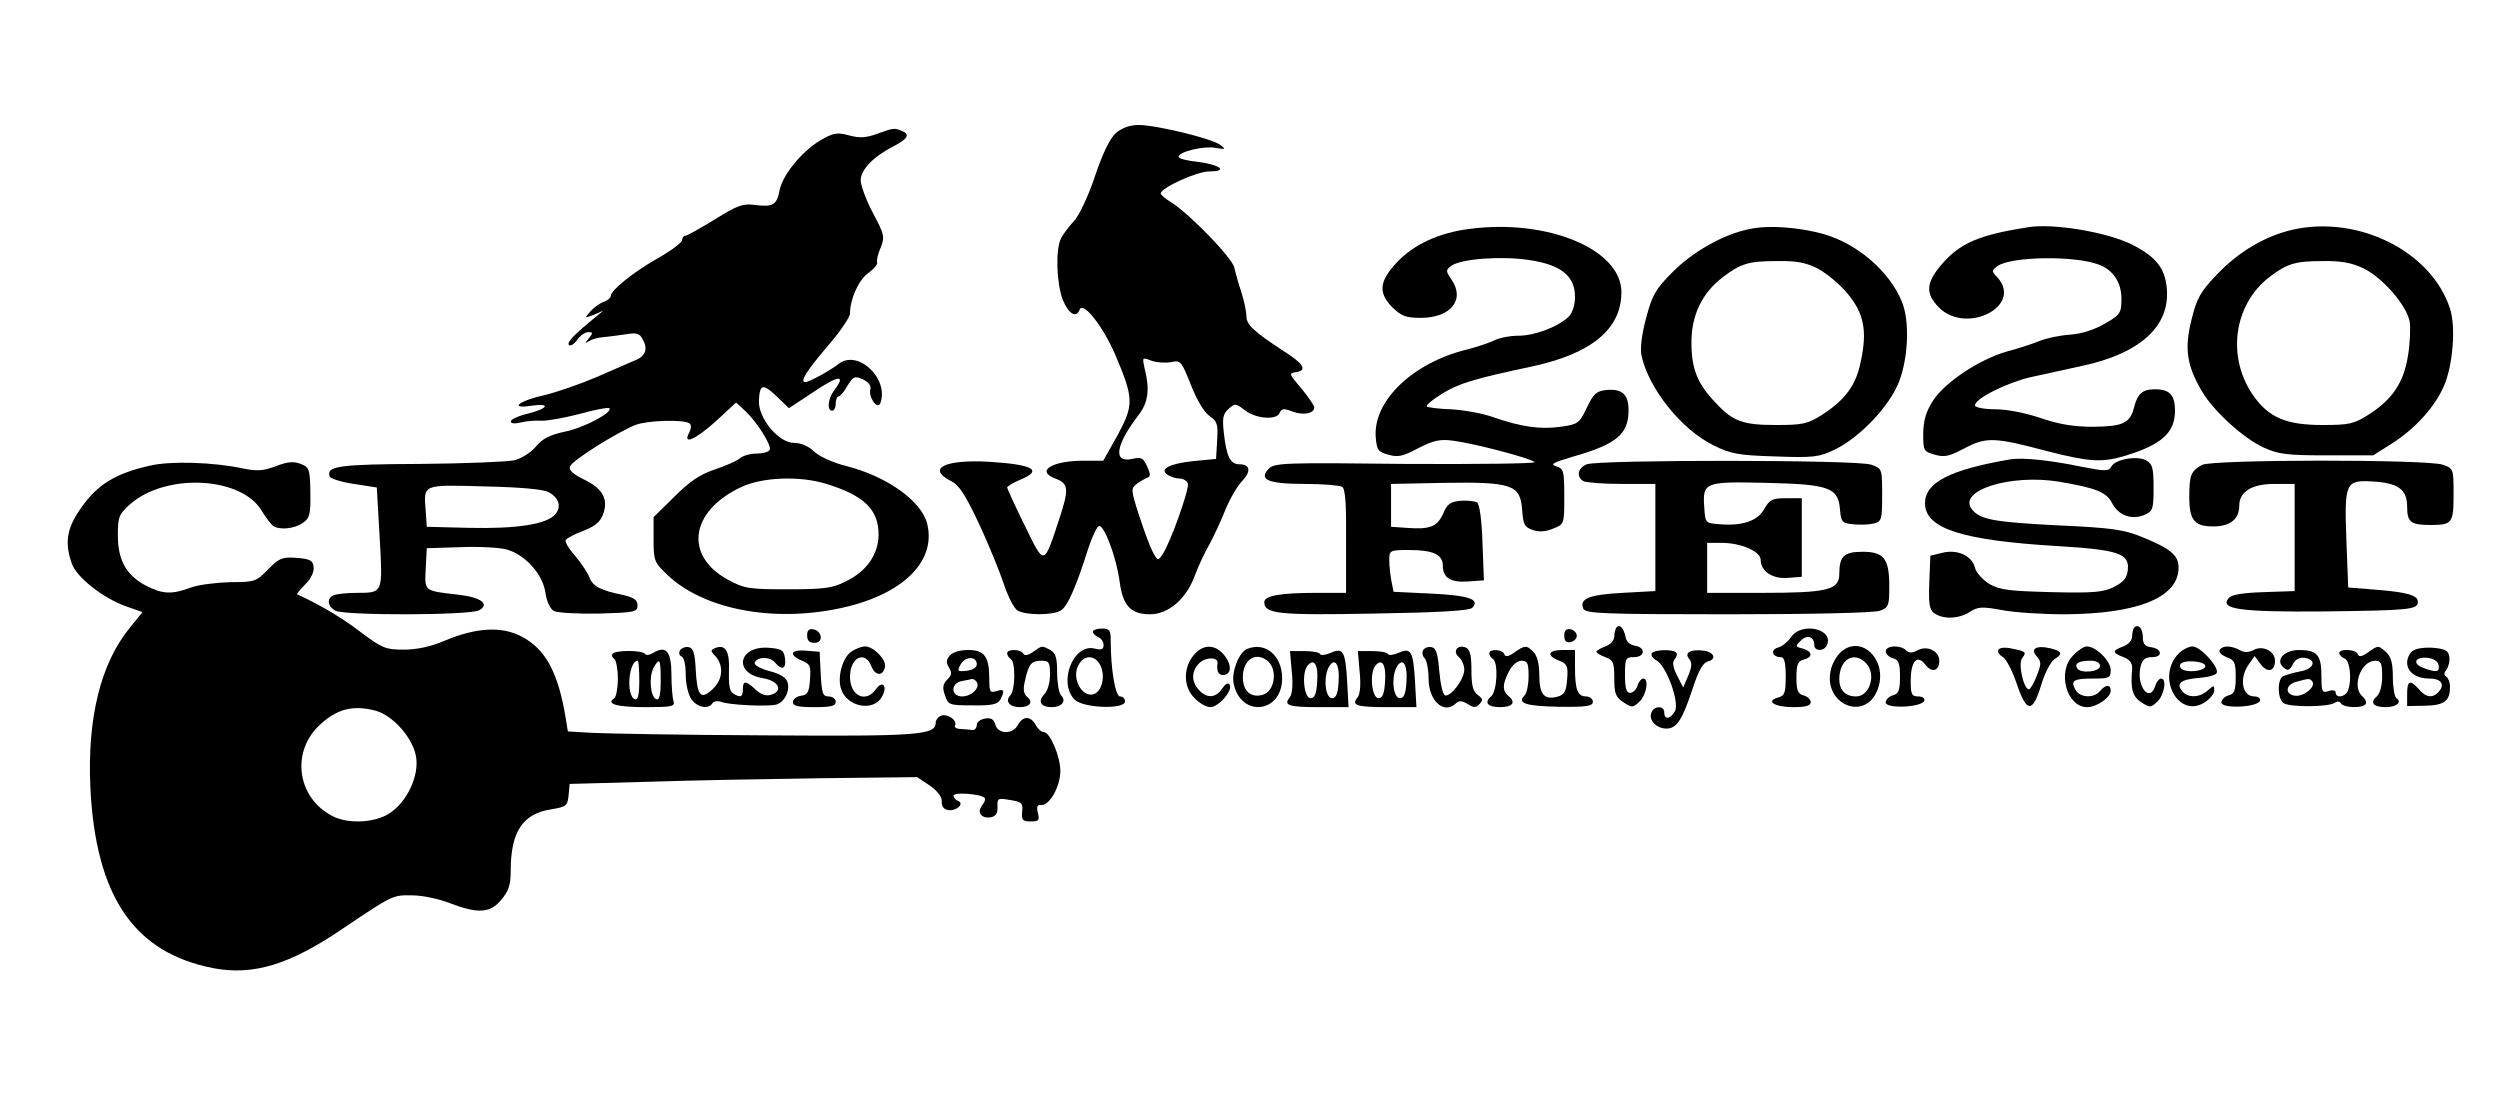  <svg version="1.0" xmlns="http://www.w3.org/2000/svg" width="700pt" height="306pt" viewBox="0 0 700 306" preserveAspectRatio="xMidYMid meet">
<g transform="translate(0,306) scale(0.1,-0.1)" fill="#000000" stroke="none">
<path d="M3125 2688 c-17 -15 -37 -56 -59 -121 -18 -55 -44 -109 -58 -125 -14
-15 -31 -37 -37 -49 -16 -32 -13 -126 5 -173 16 -39 38 -52 47 -27 9 25 66
-47 100 -127 52 -122 52 -140 6 -225 l-40 -71 -54 0 c-90 0 -136 -29 -80 -50
37 -14 39 -28 11 -113 -44 -133 -41 -133 -97 -18 -27 55 -49 103 -49 106 0 3
16 13 35 21 66 27 41 43 -85 51 -123 7 -176 -18 -109 -53 25 -12 41 -38 80
-120 27 -58 58 -134 70 -170 12 -36 29 -69 39 -74 24 -13 96 -13 119 0 19 9
44 66 78 174 11 33 24 61 30 63 14 5 49 -87 58 -156 9 -67 31 -91 85 -91 51 0
101 42 125 107 10 27 28 66 41 88 12 22 32 65 44 95 12 30 33 67 47 82 27 28
24 48 -7 48 -25 0 -36 22 -43 86 -5 43 -3 55 13 69 18 16 20 16 46 -4 31 -24
89 -28 97 -7 5 12 12 13 35 4 30 -12 62 -6 62 11 0 5 -16 29 -36 53 -35 41
-36 43 -15 46 32 5 22 23 -35 59 -84 55 -104 74 -104 97 0 12 -6 42 -14 67 -8
24 -17 56 -20 70 -6 27 -124 149 -176 182 -17 10 -30 22 -30 25 0 16 101 62
136 62 55 0 30 19 -34 27 -29 3 -52 9 -52 14 0 14 71 31 103 25 29 -5 30 -4
14 8 -23 18 -180 56 -229 56 -24 0 -46 -8 -63 -22z m154 -642 c27 6 29 3 56
-65 17 -43 38 -77 52 -86 21 -14 24 -23 21 -68 l-3 -52 -63 -6 c-68 -7 -98
-23 -72 -39 8 -5 23 -10 33 -10 10 0 20 -6 23 -14 5 -14 -49 -167 -72 -200
-12 -17 -13 -16 -27 10 -8 16 -25 62 -38 102 -23 72 -23 74 -5 88 10 7 24 15
30 17 8 3 7 12 -2 31 -11 24 -16 27 -42 21 -54 -12 -47 38 18 123 27 35 32 72
17 130 -7 32 -7 32 19 22 14 -5 39 -7 55 -4z"></path>
<path d="M2455 2685 c-30 -11 -49 -12 -78 -4 -33 9 -44 7 -80 -14 -52 -31
-105 -96 -114 -139 -8 -42 -18 -48 -68 -42 -35 5 -50 -1 -113 -40 -41 -25 -78
-46 -83 -46 -5 0 -9 -6 -9 -12 0 -7 -31 -30 -68 -51 -69 -39 -132 -90 -132
-106 0 -5 -8 -12 -19 -16 -10 -3 -27 -15 -37 -26 -17 -19 -17 -20 2 -13 10 4
24 10 30 13 5 3 -1 -3 -15 -14 -63 -51 -85 -74 -78 -81 4 -4 14 2 23 14 8 12
22 22 31 22 13 0 14 -2 2 -17 -12 -14 -12 -16 0 -8 8 5 26 10 40 11 14 1 43 5
63 8 31 5 39 3 48 -15 15 -26 7 -47 -22 -58 -13 -6 -61 -26 -108 -47 -47 -20
-111 -42 -144 -50 -73 -16 -103 -40 -38 -30 56 8 47 -8 -13 -23 -25 -6 -45
-16 -45 -21 0 -6 11 -7 28 -3 15 4 41 6 57 5 17 -1 65 8 108 19 43 12 80 19
83 16 12 -11 -73 -56 -126 -66 -41 -9 -61 -19 -80 -42 -15 -17 -40 -33 -61
-38 -19 -4 -138 -9 -264 -10 -225 -1 -262 -6 -252 -35 2 -6 33 -16 68 -21 l64
-10 8 -139 c9 -158 10 -156 -65 -156 -25 0 -53 -3 -62 -6 -22 -8 -20 -31 3
-44 27 -14 376 -13 402 1 32 17 6 37 -59 44 -96 11 -93 9 -90 73 l3 57 95 3
c52 2 111 -1 130 -7 52 -15 100 -70 107 -120 4 -26 13 -45 24 -52 11 -5 67 -8
126 -7 100 3 108 4 108 23 0 15 -10 22 -40 29 -64 13 -85 24 -95 50 -5 13 -23
40 -40 60 -17 19 -29 39 -26 44 3 5 25 17 50 26 33 13 47 25 55 47 15 42 -2
72 -55 97 -30 15 -42 26 -38 36 6 17 131 95 183 116 33 13 133 16 151 5 6 -4
6 -13 0 -26 -20 -36 16 -21 75 32 l56 52 26 -24 c34 -32 75 -98 68 -109 -4 -6
-20 -10 -37 -10 -17 0 -39 -6 -47 -14 -9 -7 -41 -21 -71 -31 -41 -14 -69 -33
-112 -76 l-58 -57 0 -63 c0 -59 2 -64 39 -99 100 -95 291 -133 479 -94 176 36
275 130 248 238 -16 63 -112 132 -226 161 -37 9 -76 27 -91 41 -15 15 -37 24
-56 24 -43 0 -100 69 -98 118 2 47 11 49 50 12 l34 -33 62 41 c78 53 100 55
64 8 -17 -23 -20 -56 -5 -56 6 0 10 9 10 20 0 11 4 20 8 20 4 0 16 13 25 30
16 26 20 28 43 18 16 -8 24 -18 21 -28 -6 -22 20 -59 28 -39 25 69 -63 152
-117 110 -24 -19 -83 -51 -93 -51 -16 0 2 30 60 98 36 41 65 84 65 94 0 41 25
96 52 114 15 11 26 24 24 29 -2 6 2 24 10 42 12 30 10 37 -22 97 -19 36 -34
77 -34 91 0 30 36 67 93 96 40 21 46 33 21 43 -20 8 -22 8 -69 -9z m-144 -979
c108 -33 149 -72 149 -143 0 -55 -34 -104 -94 -132 -35 -18 -62 -21 -160 -21
-110 0 -122 2 -168 27 -123 67 -106 192 37 259 59 28 162 32 236 10z m-775
-24 c30 -16 37 -42 18 -63 -25 -27 -107 -40 -240 -37 l-119 3 -3 44 c-6 76
-11 74 166 69 96 -2 165 -8 178 -16z"></path>
<path d="M4114 2419 c-86 -11 -157 -44 -204 -95 -49 -53 -51 -84 -11 -125 25
-24 38 -29 79 -29 85 0 126 52 85 109 -15 22 -15 25 1 37 27 19 138 28 217 16
90 -13 129 -45 129 -103 0 -22 -7 -45 -17 -55 -28 -28 -95 -54 -141 -54 -24 0
-55 -6 -70 -14 -15 -7 -49 -18 -76 -25 -150 -37 -261 -143 -254 -244 3 -37 6
-42 35 -50 27 -8 41 -5 84 18 43 22 61 26 98 21 61 -8 217 -49 228 -60 4 -4
-157 -6 -359 -5 -339 4 -369 3 -385 -13 -30 -31 -3 -43 100 -43 51 0 98 -4
105 -8 9 -6 12 -47 11 -153 l0 -144 -83 0 c-101 0 -146 -8 -146 -26 0 -33 40
-37 307 -32 183 3 267 8 275 16 24 24 -10 35 -116 40 l-104 5 -6 30 c-3 16 -6
42 -6 58 0 28 1 29 56 29 67 0 94 -13 94 -44 0 -34 22 -48 72 -44 l43 3 -4
105 c-2 63 -8 108 -15 113 -6 4 -27 6 -46 5 -29 -3 -38 -9 -49 -36 -17 -37
-37 -45 -102 -40 l-44 3 0 60 0 60 147 3 c191 3 215 -5 220 -75 3 -41 6 -49
30 -57 18 -6 36 -5 57 4 31 12 31 13 31 90 0 72 -2 78 -22 84 -19 6 -9 11 45
27 123 35 157 63 157 130 0 45 -18 61 -62 57 -28 -3 -36 -10 -55 -50 -21 -44
-25 -46 -73 -53 -58 -8 -112 0 -189 27 -31 11 -84 20 -118 22 -34 1 -65 5 -68
8 -3 3 16 19 42 35 46 29 88 42 253 77 167 36 250 105 250 208 0 120 -207 206
-426 177z"></path>
<path d="M4900 2419 c-73 -14 -161 -64 -218 -122 -47 -47 -56 -64 -73 -128
-12 -44 -17 -86 -13 -104 20 -93 112 -208 202 -252 48 -24 70 -28 173 -31 107
-4 122 -2 166 19 72 35 155 123 181 192 26 69 29 171 7 223 -35 85 -125 162
-220 189 -70 19 -152 25 -205 14z m190 -111 c24 -13 62 -44 83 -70 46 -55 56
-104 37 -191 -13 -66 -44 -107 -109 -149 -40 -25 -54 -28 -128 -28 -93 0 -121
10 -169 62 -51 53 -68 95 -68 169 0 76 29 138 88 183 50 38 72 45 151 45 55 1
81 -4 115 -21z"></path>
<path d="M5680 2424 c-141 -22 -192 -45 -244 -105 -44 -52 -45 -81 -7 -120 77
-77 236 4 164 84 -17 18 -17 19 0 32 38 27 216 30 284 4 40 -15 63 -50 63 -95
0 -41 -3 -45 -46 -70 -29 -17 -66 -29 -98 -31 -28 -2 -67 -10 -86 -18 -19 -8
-60 -21 -90 -29 -75 -21 -173 -85 -207 -137 -20 -31 -27 -54 -28 -92 0 -49 1
-51 32 -60 27 -8 41 -5 84 18 61 32 84 31 234 -9 114 -29 151 -32 216 -12 102
31 139 65 139 126 0 44 -15 60 -56 60 -35 0 -49 -12 -59 -52 -11 -43 -31 -52
-114 -53 -54 0 -96 7 -146 24 -40 14 -95 25 -127 25 -32 0 -58 5 -58 11 0 19
88 63 156 79 38 8 104 23 146 32 162 35 245 112 235 217 -5 56 -30 88 -97 122
-70 35 -219 60 -290 49z"></path>
<path d="M6420 2417 c-78 -18 -151 -61 -213 -126 -46 -48 -56 -66 -71 -127
-20 -81 -13 -127 29 -199 32 -55 116 -132 173 -158 41 -19 65 -22 177 -22
l130 0 52 33 c66 42 120 102 146 161 25 58 34 165 17 217 -52 160 -256 262
-440 221z m197 -108 c54 -26 121 -103 130 -149 3 -19 1 -63 -5 -98 -12 -74
-44 -121 -110 -163 -41 -26 -54 -29 -129 -29 -100 0 -149 20 -192 80 -77 107
-58 256 43 334 50 38 72 45 150 45 51 1 81 -5 113 -20z"></path>
<path d="M5630 1774 c-170 -29 -240 -65 -240 -123 0 -71 103 -104 370 -120
170 -10 202 -21 198 -65 -2 -24 -11 -35 -38 -49 -30 -15 -56 -18 -175 -15
-119 3 -145 6 -175 23 -19 12 -37 32 -40 45 -8 34 -50 53 -92 42 l-33 -8 -3
-74 c-2 -62 0 -77 14 -87 25 -18 70 -16 100 4 22 14 34 15 88 5 35 -7 115 -12
177 -12 205 1 319 47 319 131 0 34 -23 53 -99 84 -53 22 -85 27 -239 34 -178
9 -217 16 -240 44 -44 53 107 101 245 78 104 -18 132 -29 148 -62 18 -33 56
-46 91 -30 22 10 24 16 24 75 0 56 -3 67 -21 77 -26 14 -86 3 -97 -17 -8 -14
-16 -14 -83 -1 -91 19 -166 26 -199 21z"></path>
<path d="M419 1756 c-94 -21 -145 -52 -189 -114 -43 -59 -50 -100 -29 -160 13
-38 88 -97 150 -119 l48 -17 -35 -43 c-82 -100 -120 -253 -111 -448 15 -305
122 -463 345 -506 111 -21 213 10 359 109 144 97 143 96 198 95 27 0 75 -10
105 -22 78 -30 113 -28 144 10 20 24 26 41 26 81 0 110 34 160 114 172 41 7
45 9 48 39 l3 32 220 6 c121 4 340 8 487 10 l266 3 36 -24 c22 -16 34 -32 33
-44 -1 -13 5 -22 17 -24 22 -5 48 18 29 25 -7 3 -13 9 -13 15 0 11 76 5 87 -6
3 -3 0 -13 -7 -21 -16 -20 -1 -39 26 -33 13 3 18 12 17 29 -1 24 1 25 35 19
33 -5 37 -9 34 -33 -2 -23 1 -27 24 -27 23 0 25 3 20 24 -4 18 -2 23 10 22 23
-1 52 51 53 93 1 40 -28 110 -46 111 -7 0 -17 9 -23 20 -14 26 -36 26 -50 0
-14 -27 -56 -26 -63 1 -4 15 -12 20 -29 17 -13 -2 -23 -10 -23 -18 0 -8 -6
-15 -12 -14 -7 1 -22 2 -34 3 -11 0 -18 5 -15 10 8 13 -21 34 -39 27 -8 -3
-15 -12 -15 -19 0 -35 -44 -39 -475 -36 -231 1 -450 5 -487 7 l-68 4 -6 37
c-21 129 -57 194 -124 229 -56 29 -127 25 -215 -12 -40 -17 -78 -25 -115 -25
-50 0 -60 4 -120 49 -52 40 -113 76 -178 106 -2 1 9 14 23 28 16 16 25 35 23
49 -2 18 -10 22 -48 25 -40 3 -49 -1 -80 -33 -32 -33 -37 -35 -104 -35 -39 -1
-89 -7 -111 -15 -54 -20 -79 -19 -126 5 -55 29 -79 71 -79 141 0 52 3 59 34
87 100 88 310 78 368 -17 12 -20 27 -39 32 -43 18 -13 60 -9 84 8 19 13 22 23
21 85 -1 66 -3 71 -27 80 -20 8 -37 6 -69 -6 -34 -13 -52 -15 -91 -7 -83 18
-204 22 -263 8z m633 -686 c49 -14 104 -76 113 -129 9 -53 -25 -126 -74 -158
-40 -27 -117 -31 -160 -8 -98 50 -117 177 -38 253 49 47 95 59 159 42z"></path>
<path d="M4443 1760 c-25 -10 -30 -34 -10 -47 6 -4 55 -8 107 -8 l95 0 0 -150
0 -150 -92 -5 c-93 -5 -121 -16 -110 -44 6 -14 52 -16 406 -16 236 0 410 4
425 10 24 9 26 14 26 68 0 78 -15 97 -75 97 -51 0 -65 -12 -65 -62 0 -45 -33
-53 -216 -53 l-154 0 0 70 0 70 40 0 c55 0 110 -24 110 -48 0 -32 34 -54 77
-50 l38 3 0 110 0 110 -44 0 c-39 0 -46 -4 -61 -30 -18 -33 -60 -48 -123 -43
-42 3 -42 3 -45 46 -5 72 0 74 173 70 177 -4 202 -13 207 -75 3 -35 6 -38 37
-41 19 -2 44 -1 57 2 23 6 24 11 24 80 0 74 0 74 -31 85 -39 14 -763 14 -796
1z"></path>
<path d="M6165 1758 c-30 -17 -35 -28 -35 -89 0 -68 15 -84 73 -83 44 2 67 22
67 59 0 38 35 60 98 60 l57 0 0 -150 0 -150 -87 -3 c-60 -2 -90 -7 -98 -17
-26 -31 33 -39 270 -37 238 3 260 5 260 27 0 18 -29 27 -120 34 l-75 6 -5 129
c-6 164 -3 172 71 168 74 -4 99 -22 99 -71 0 -43 10 -51 65 -51 61 0 65 5 65
85 0 73 0 73 -31 84 -45 15 -647 15 -674 -1z"></path>
<path d="M4527 1304 c-4 -4 -7 -16 -7 -26 0 -11 -11 -23 -25 -28 -14 -5 -25
-12 -25 -15 0 -3 11 -10 25 -15 22 -8 25 -15 25 -60 0 -42 4 -52 25 -66 24
-16 27 -16 45 1 20 18 28 65 11 65 -5 0 -13 -9 -16 -20 -3 -11 -13 -20 -21
-20 -10 0 -14 13 -14 50 0 47 2 50 25 50 31 0 34 27 3 32 -13 2 -24 11 -26 23
-5 25 -16 38 -25 29z"></path>
<path d="M5976 1303 c-3 -3 -6 -15 -6 -25 0 -11 -11 -23 -25 -28 -32 -12 -31
-18 1 -30 18 -7 25 -17 24 -33 -5 -56 1 -77 25 -93 24 -16 27 -16 45 1 20 18
28 65 11 65 -5 0 -13 -9 -16 -20 -16 -51 -55 1 -41 55 5 19 13 25 32 25 31 0
28 24 -4 28 -16 2 -22 10 -22 27 0 25 -12 39 -24 28z"></path>
<path d="M2260 1281 c0 -15 6 -21 21 -21 25 0 22 33 -4 38 -12 2 -17 -3 -17
-17z"></path>
<path d="M3060 1291 c0 -5 7 -11 15 -15 8 -3 15 -13 15 -22 0 -12 -6 -15 -25
-10 -60 15 -103 -96 -56 -143 24 -24 141 -28 141 -5 0 8 -6 14 -14 14 -13 0
-26 77 -26 156 0 30 -3 34 -25 34 -14 0 -25 -4 -25 -9z m22 -96 c15 -34 0 -80
-27 -80 -30 0 -52 47 -37 79 15 34 49 34 64 1z"></path>
<path d="M4380 1280 c0 -15 5 -20 18 -18 9 2 17 10 17 18 0 8 -8 16 -17 18
-13 2 -18 -3 -18 -18z"></path>
<path d="M5015 1276 c-9 -13 -25 -26 -36 -29 -23 -6 -17 -27 7 -27 10 0 14
-14 14 -54 0 -46 -3 -54 -21 -59 -37 -10 -10 -27 42 -27 35 0 49 4 49 14 0 7
-9 16 -20 19 -16 4 -20 14 -20 50 0 36 4 46 20 50 27 7 25 23 -2 31 -21 5 -22
7 -6 22 17 18 38 12 38 -12 0 -19 29 -18 36 1 18 45 -73 64 -101 21z"></path>
<path d="M1904 1239 c-4 -7 -2 -15 4 -17 7 -2 12 -23 12 -51 0 -26 7 -56 16
-69 16 -23 48 -29 59 -11 4 6 14 7 24 4 20 -9 130 -14 154 -8 23 6 40 39 32
63 -4 13 -22 24 -51 31 -25 7 -43 17 -41 23 6 17 42 19 57 1 19 -23 32 -18 28
11 -3 23 -8 27 -43 30 -87 8 -104 -71 -19 -85 44 -7 58 -35 24 -46 -15 -5 -29
0 -44 14 -28 26 -36 26 -36 1 0 -22 -7 -25 -28 -11 -9 5 -12 26 -11 60 3 55
-9 78 -37 67 -15 -6 -16 -8 0 -24 23 -27 20 -65 -9 -92 -33 -31 -43 -19 -47
55 -2 46 -7 61 -20 63 -9 2 -20 -3 -24 -9z"></path>
<path d="M2383 1235 c-24 -17 -39 -71 -28 -104 16 -51 92 -65 115 -21 16 29 1
46 -17 21 -28 -41 -73 -20 -73 34 0 55 43 75 60 29 11 -27 33 -28 38 -1 4 20
-32 57 -56 57 -10 0 -27 -7 -39 -15z"></path>
<path d="M2893 1235 c-14 -10 -24 -12 -28 -5 -8 13 -45 13 -45 1 0 -6 5 -13
10 -16 14 -8 13 -88 -1 -102 -16 -16 -2 -33 26 -33 29 0 39 14 21 29 -10 8
-12 21 -6 45 10 47 18 56 46 56 21 0 24 -4 24 -39 0 -23 -7 -46 -16 -55 -19
-20 -10 -36 21 -36 28 0 42 17 26 33 -6 6 -11 35 -11 64 0 41 -4 54 -19 63
-25 13 -22 13 -48 -5z"></path>
<path d="M3341 1224 c-29 -37 -27 -89 4 -119 13 -14 33 -25 44 -25 23 0 64 47
54 63 -4 7 -12 2 -21 -11 -18 -27 -43 -28 -65 -4 -23 25 -21 55 3 77 18 16 52
15 49 -2 -3 -21 2 -33 15 -33 24 0 26 27 5 54 -26 34 -62 33 -88 0z"></path>
<path d="M3492 1243 c-23 -9 -44 -64 -38 -96 19 -97 136 -85 136 14 0 63 -47
103 -98 82z m54 -31 c33 -22 25 -89 -12 -98 -33 -8 -54 12 -54 50 0 47 33 71
66 48z"></path>
<path d="M3985 1240 c-4 -7 -2 -17 4 -23 6 -6 11 -32 11 -57 0 -63 44 -102 77
-69 8 8 17 7 32 -2 17 -11 23 -11 33 -1 11 11 10 16 -4 26 -14 10 -18 27 -18
70 0 42 -4 58 -16 63 -23 9 -38 -11 -19 -27 8 -7 15 -23 15 -35 0 -27 -38 -77
-54 -72 -6 2 -13 32 -16 68 -4 49 -9 65 -22 67 -9 2 -19 -2 -23 -8z"></path>
<path d="M4240 1233 c-17 -12 -25 -13 -28 -5 -4 14 -42 16 -42 3 0 -6 5 -13
10 -16 16 -10 12 -91 -5 -105 -20 -17 -10 -30 25 -30 35 0 45 13 25 30 -19 16
-19 33 0 70 9 18 24 30 35 30 17 0 20 -7 20 -43 0 -24 -5 -48 -11 -54 -22 -22
2 -30 96 -32 78 -1 95 2 95 14 0 8 -9 15 -19 15 -24 0 -31 19 -31 81 l0 49
-35 0 c-41 0 -46 -16 -9 -30 22 -9 25 -15 22 -52 -3 -35 -7 -43 -28 -49 -37
-9 -50 7 -50 62 0 30 -6 53 -16 63 -19 20 -24 20 -54 -1z"></path>
<path d="M5151 1231 c-10 -10 -22 -32 -25 -48 -21 -94 94 -144 130 -57 35 83
-46 164 -105 105z m73 -27 c31 -30 12 -94 -27 -94 -30 0 -47 18 -47 48 0 55
40 80 74 46z"></path>
<path d="M5280 1236 c0 -7 9 -16 20 -19 16 -4 20 -14 20 -52 0 -38 -4 -48 -20
-52 -11 -3 -20 -12 -20 -20 0 -18 101 -14 108 5 2 7 -5 12 -17 12 -18 0 -21 6
-21 43 0 56 18 76 41 46 18 -24 39 -18 39 11 0 27 -34 44 -61 29 -15 -8 -24
-8 -32 0 -16 16 -57 14 -57 -3z"></path>
<path d="M5596 1241 c-4 -5 1 -14 11 -20 10 -5 27 -38 39 -73 28 -84 45 -86
69 -7 10 34 27 66 37 73 25 15 22 23 -12 31 -39 9 -56 -2 -37 -23 13 -15 13
-21 0 -54 -8 -21 -18 -38 -22 -38 -15 0 -31 73 -19 87 13 17 11 19 -29 27 -17
4 -34 3 -37 -3z"></path>
<path d="M5805 1225 c-46 -45 -19 -145 39 -145 27 0 66 27 66 46 0 18 -14 18
-30 -1 -17 -21 -57 -19 -69 4 -14 26 -5 31 51 31 44 0 48 2 48 24 0 25 -41 66
-67 66 -8 0 -25 -11 -38 -25z m75 -30 c0 -16 -55 -22 -64 -6 -8 13 5 21 36 21
18 0 28 -5 28 -15z"></path>
<path d="M6101 1231 c-66 -66 -1 -186 73 -137 14 9 26 24 26 33 0 15 -1 15
-18 0 -23 -21 -56 -22 -72 -2 -18 22 -3 33 49 37 25 2 46 8 48 14 6 17 -46 74
-68 74 -10 0 -28 -9 -38 -19z m74 -36 c0 -12 -40 -19 -61 -11 -9 3 -12 11 -9
16 8 14 70 9 70 -5z"></path>
<path d="M6215 1240 c-3 -6 5 -14 19 -20 23 -8 26 -15 26 -56 0 -37 -4 -47
-20 -51 -11 -3 -20 -12 -20 -20 0 -18 101 -14 108 5 2 7 -5 12 -16 12 -34 0
-43 50 -16 89 l17 24 17 -23 c19 -25 40 -20 40 10 0 27 -34 44 -60 30 -14 -7
-26 -8 -39 0 -25 13 -48 13 -56 0z"></path>
<path d="M6630 1233 c-17 -12 -25 -13 -28 -5 -4 14 -52 17 -52 3 0 -5 7 -11
15 -15 15 -6 21 -60 9 -90 -7 -18 -34 -22 -34 -5 0 6 -9 8 -20 4 -18 -6 -20
-2 -20 42 0 59 -12 73 -62 73 -43 0 -69 -29 -43 -50 11 -9 16 -7 25 10 7 14
19 20 33 18 36 -5 26 -32 -13 -38 -20 -4 -41 -10 -48 -14 -16 -10 -15 -61 1
-74 15 -13 127 -12 144 0 7 5 14 5 18 -2 8 -12 62 -14 69 -1 3 5 -1 14 -9 21
-31 26 -5 100 36 100 16 0 19 -7 19 -44 0 -26 -6 -48 -15 -56 -20 -17 -10 -30
25 -30 30 0 47 14 30 25 -5 3 -10 30 -10 59 0 39 -5 57 -18 69 -23 21 -22 21
-52 0z m-155 -82 c9 -15 -25 -42 -49 -39 -29 4 -27 31 4 39 36 10 38 10 45 0z"></path>
<path d="M6758 1239 c-10 -5 -18 -21 -18 -34 0 -27 25 -45 64 -45 30 0 42 -16
26 -35 -17 -21 -37 -19 -57 5 -25 28 -33 25 -33 -13 l0 -34 50 1 c54 1 70 13
70 53 0 12 -5 25 -10 28 -8 5 -7 11 0 20 6 8 10 24 8 36 -2 17 -11 22 -43 25
-22 2 -48 -1 -57 -7z m70 -41 c4 -20 -6 -22 -43 -8 -32 12 -23 32 13 28 16 -2
28 -10 30 -20z"></path>
<path d="M1715 1229 c-3 -4 -1 -10 5 -14 5 -3 10 -28 10 -55 0 -27 -5 -52 -10
-55 -25 -16 8 -25 87 -25 73 0 84 2 79 16 -3 9 -6 42 -6 75 0 65 -15 83 -51
61 -10 -6 -20 -8 -23 -3 -7 11 -85 11 -91 0z m75 -75 c0 -40 -4 -55 -12 -52
-26 9 -18 108 8 108 2 0 4 -25 4 -56z m60 0 c0 -40 -4 -55 -12 -52 -17 6 -22
62 -8 88 17 31 20 25 20 -36z"></path>
<path d="M2220 1230 c0 -6 12 -15 26 -20 22 -9 25 -15 22 -52 -2 -36 -7 -44
-25 -46 -13 -2 -23 -10 -23 -18 0 -11 15 -14 60 -14 47 0 60 3 60 15 0 8 -9
15 -20 15 -16 0 -19 8 -22 63 l-3 62 -37 3 c-23 2 -38 -1 -38 -8z"></path>
<path d="M2659 1224 c-10 -12 -10 -20 -2 -33 9 -14 8 -22 -5 -34 -12 -13 -14
-23 -6 -44 9 -27 12 -28 77 -28 55 -1 70 3 78 16 13 26 11 31 -11 24 -18 -6
-20 -2 -20 35 0 62 -14 80 -59 80 -23 0 -44 -6 -52 -16z m76 -24 c0 -9 -11
-16 -28 -18 -26 -3 -28 -2 -17 18 13 23 45 23 45 0z m0 -50 c10 -16 -15 -40
-41 -40 -32 0 -33 37 -1 43 12 2 25 5 29 6 4 0 10 -4 13 -9z"></path>
<path d="M3617 1179 c4 -37 1 -64 -6 -72 -18 -22 -3 -27 83 -27 l82 0 -4 73
c-5 83 -11 95 -46 79 -14 -6 -28 -8 -30 -3 -3 5 -23 8 -45 8 l-39 0 5 -58z
m71 -30 c-2 -31 -7 -44 -18 -44 -19 0 -26 70 -9 91 19 23 31 2 27 -47z m60 0
c-2 -31 -7 -44 -18 -44 -19 0 -25 56 -10 86 17 31 32 10 28 -42z"></path>
<path d="M3807 1179 c4 -37 1 -64 -6 -72 -18 -22 -3 -27 83 -27 l82 0 -4 73
c-5 83 -11 95 -46 79 -14 -6 -28 -8 -30 -3 -3 5 -23 8 -45 8 l-39 0 5 -58z
m71 -30 c-2 -31 -7 -44 -18 -44 -19 0 -26 70 -9 91 19 23 31 2 27 -47z m60 0
c-2 -31 -7 -44 -18 -44 -19 0 -25 56 -10 86 17 31 32 10 28 -42z"></path>
<path d="M4625 1231 c-3 -6 3 -15 13 -20 28 -15 65 -117 52 -142 -13 -23 -30
-25 -30 -4 0 20 -29 19 -36 0 -9 -21 14 -45 42 -45 29 0 45 25 74 114 16 48
28 70 42 74 25 6 18 26 -11 30 -35 5 -56 -5 -42 -22 9 -11 9 -22 -2 -48 l-14
-33 -17 33 c-12 24 -14 37 -7 46 6 7 8 16 4 19 -10 10 -61 8 -68 -2z"></path>
</g>
</svg>